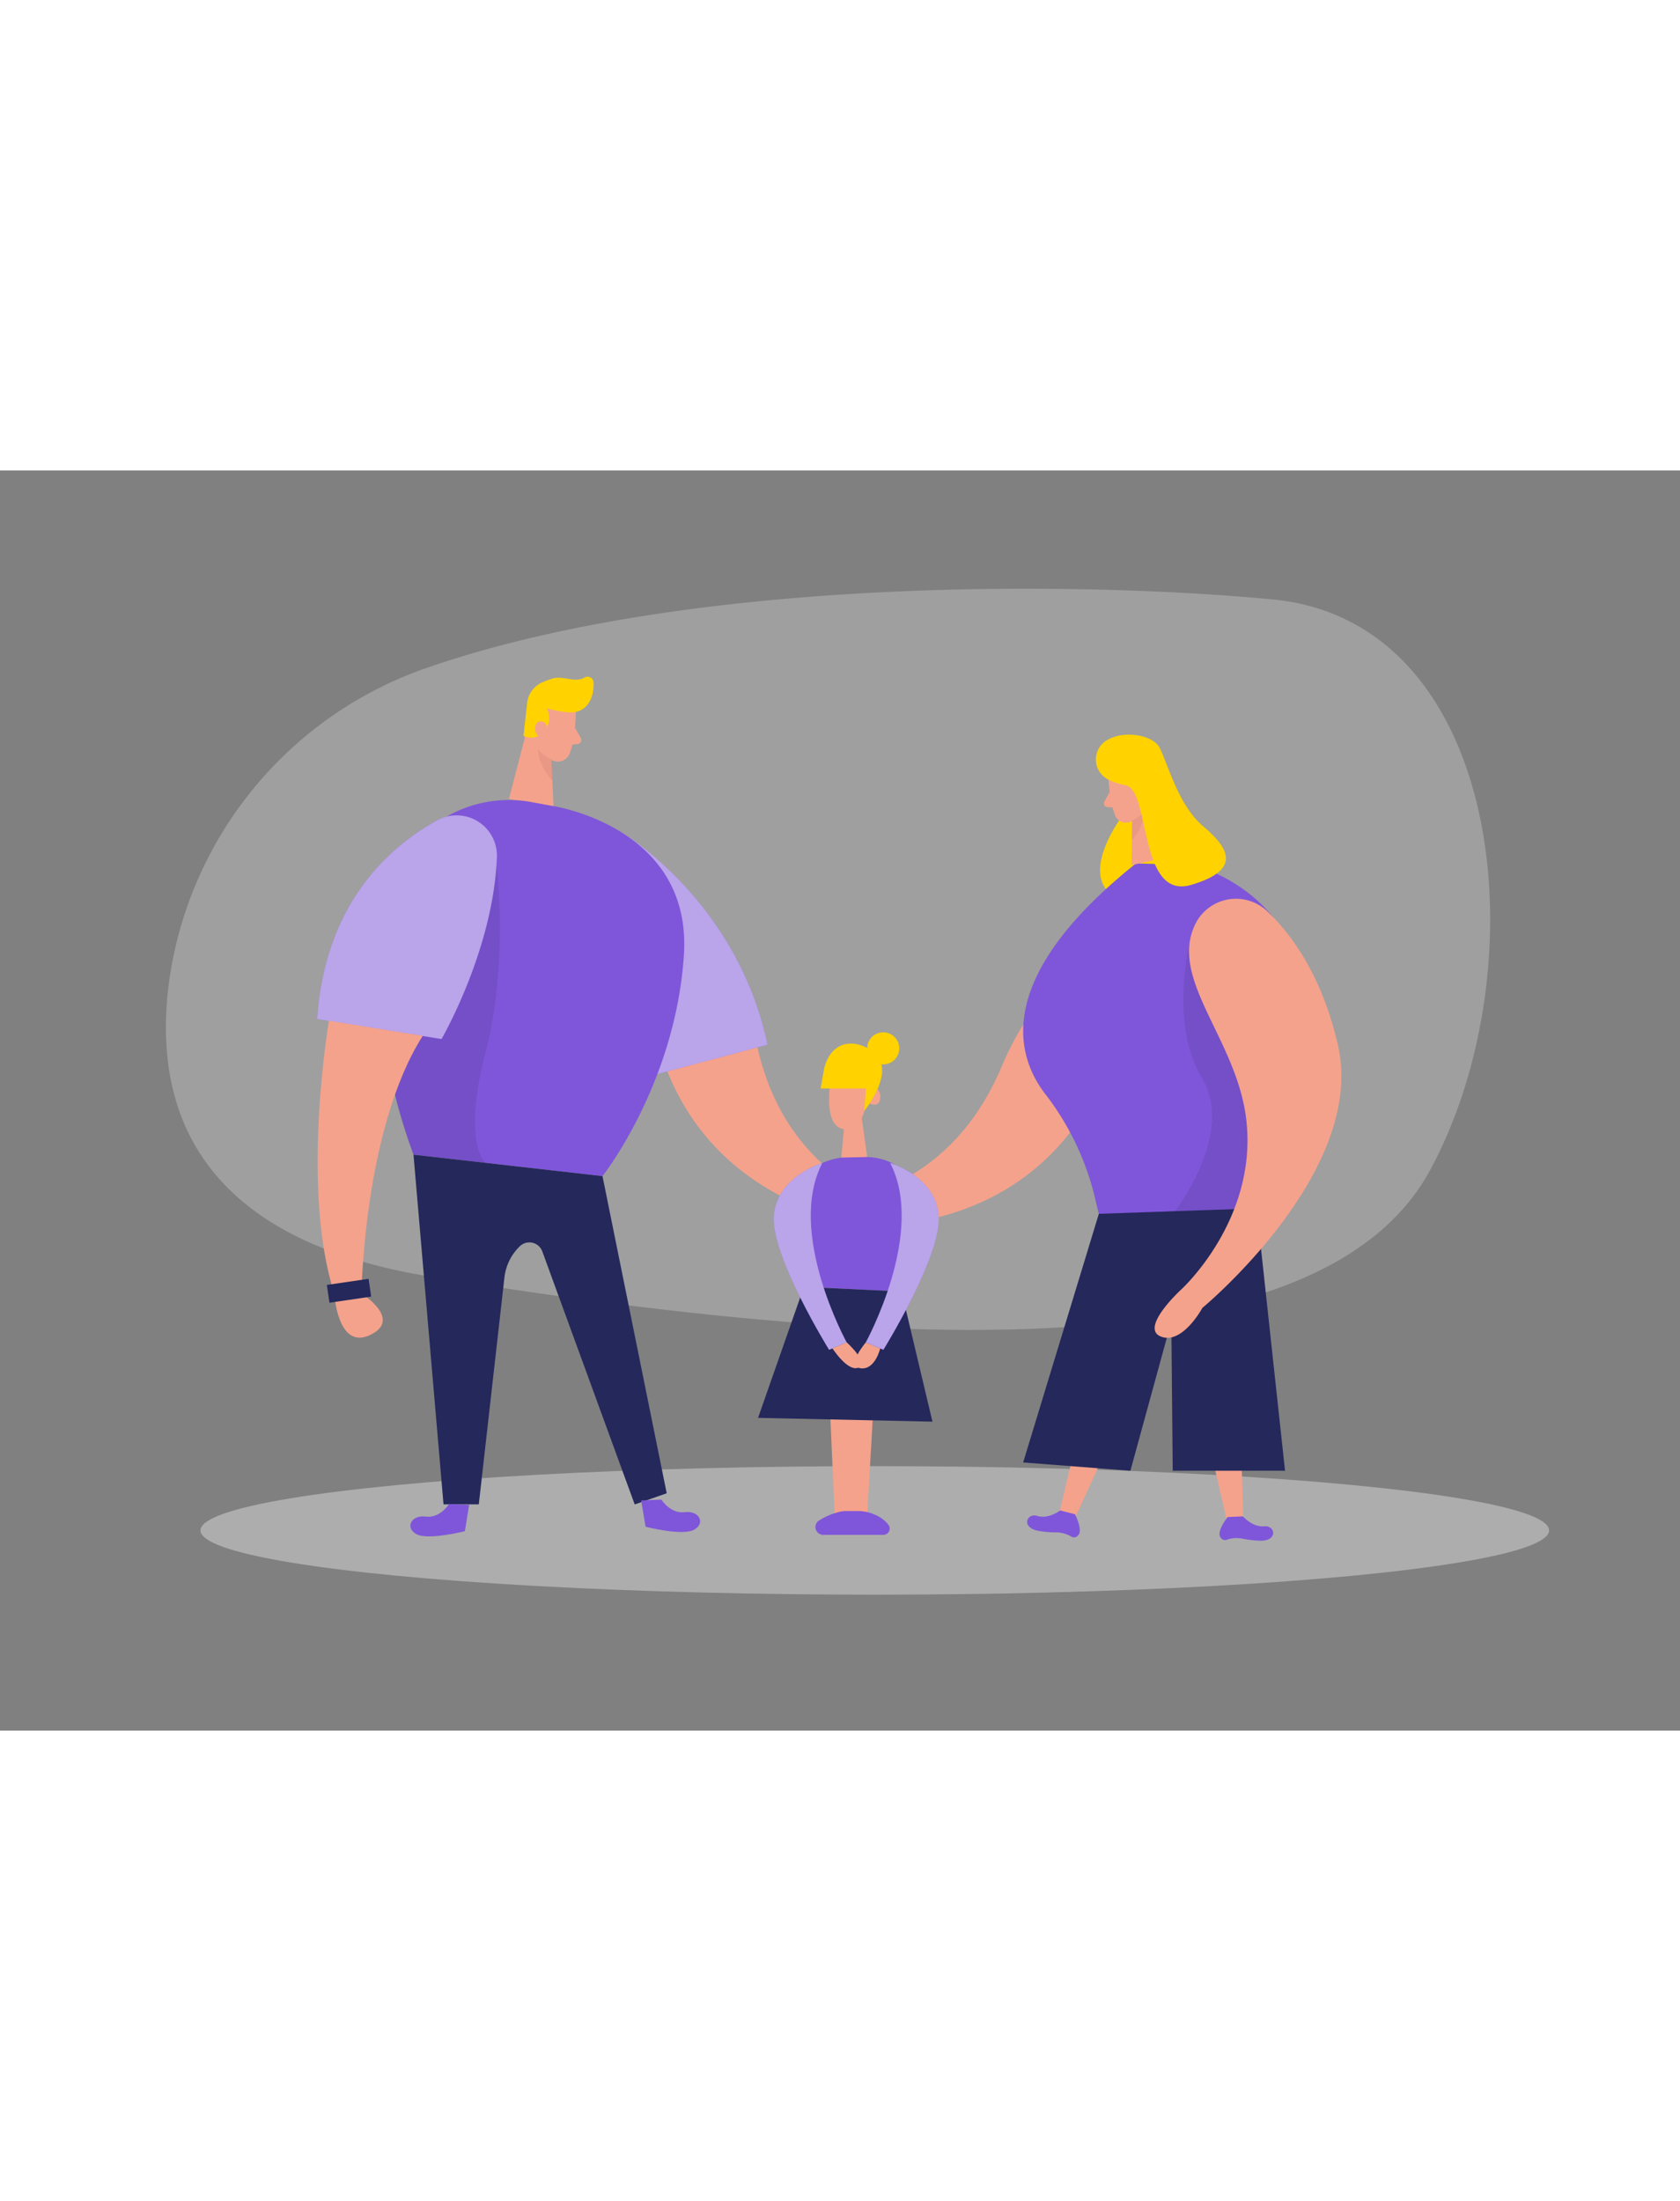<svg id="Layer_1" data-name="Layer 1" xmlns="http://www.w3.org/2000/svg" viewBox="0 0 400 300" data-imageid="family-c" imageName="Family" class="illustrations_image" style="width: 229px;"><rect x="0" y="0" width="400" height="300" fill="#808080" stroke="none"/><path d="M101.61,47A92.38,92.38,0,0,0,40.3,121.38c-4,29.13,5.57,61.32,61.85,70.49,109.54,17.85,212.12,22.94,238.3-25.21S358.58,36,303,30.7C258.81,26.46,165,25,101.61,47Z" fill="#e6e6e6" opacity="0.3"/><path d="M266.69,83s-10.84,14.74.16,19.22,11.93-11.84,11.93-11.84l-5-11Z" fill="#ffd200"/><path d="M148.46,86.43s25.35,17.51,31.47,48.91,29.62,38,29.62,38l-1,6.39s-44.94-3.32-53.36-49.79Z" fill="#f4a28c"/><path d="M279.25,100.37s-28.38,12-40.75,41.51-36.71,31.25-36.71,31.25l-.3,6.45s44.68,5.87,62.35-37.92Z" fill="#f4a28c"/><ellipse cx="208.28" cy="252.34" rx="160.55" ry="15.3" fill="#e6e6e6" opacity="0.45"/><path d="M270.49,93.54l13.89.44s41.69,10.74,18.33,59c-3.7,7.64-3.4,16.63-3.6,25.11l-.06,2.2H262.42l-1.91-7.9a64.94,64.94,0,0,0-11.74-24.07C241.69,139,236.69,120.53,270.49,93.54Z" fill="#7f56d9" class="target-color"/><path d="M137.1,57.49s0,6-1.43,9.82a3,3,0,0,1-3.85,1.8,6.63,6.63,0,0,1-4.68-5.46l-1.27-5.36a5.35,5.35,0,0,1,2.9-5.48C132.35,50.72,137.32,53.86,137.1,57.49Z" fill="#f4a28c"/><polygon points="126.09 59.26 121.18 78.2 131.81 80.17 131.12 65.59 126.09 59.26" fill="#f4a28c"/><path d="M135.61,57.6a24.25,24.25,0,0,1-5.44-1,5,5,0,0,1-.53,5.44,4.06,4.06,0,0,1-5,1.14l.84-7.63A6.06,6.06,0,0,1,129,50.5a21.66,21.66,0,0,1,2.67-1c2.28-.67,5.36,1.1,7.47-.19a1.44,1.44,0,0,1,2.19,1.16c.12,2.36-.65,6-3.92,6.94A5.45,5.45,0,0,1,135.61,57.6Z" fill="#ffd200"/><path d="M130.3,62s.17-2.29-1.56-2.28-2,3.32.29,3.86Z" fill="#f4a28c"/><path d="M136.88,61.25l1.43,2.45a1,1,0,0,1-.74,1.44l-2.31.21Z" fill="#f4a28c"/><path d="M131.41,68.78a7.12,7.12,0,0,1-3.28-2.41s-.19,3.57,3.38,7.47Z" fill="#ce8172" opacity="0.31"/><path d="M263.9,73s.21,5.55,1.59,9.08a2.78,2.78,0,0,0,3.62,1.57,6.14,6.14,0,0,0,4.2-5.19l1.05-5a5,5,0,0,0-2.84-5C268.14,66.63,263.61,69.66,263.9,73Z" fill="#f4a28c"/><polygon points="274.17 74.39 279.22 91.85 269.4 93.95 269.67 80.4 274.17 74.39" fill="#f4a28c"/><path d="M270.34,77s-.22-2.13,1.39-2.16,1.95,3-.18,3.59Z" fill="#f4a28c"/><path d="M264.21,76.52l-1.27,2.31a.9.9,0,0,0,.73,1.32l2.15.13Z" fill="#f4a28c"/><path d="M269.48,83.36a6.61,6.61,0,0,0,3-2.32s.27,3.32-3,7Z" fill="#ce8172" opacity="0.31"/><path d="M262.62,64.9a5.33,5.33,0,0,0,1.28,8.69A15,15,0,0,0,268,74.94c6,1.15,3,27.42,15.6,23.72s8.53-9.15,2.82-14-8.09-14-10.27-18.56C274.55,62.73,266.44,61.53,262.62,64.9Z" fill="#ffd200"/><path d="M148.46,86.43s27.13,16.23,34.28,50.27l-26.24,7Z" fill="#7f56d9" class="target-color"/><path d="M148.46,86.43s27.13,16.23,34.28,50.27l-26.24,7Z" fill="#fff" opacity="0.46"/><path d="M95.18,93.69A29.78,29.78,0,0,1,126.84,79l4.72.87s33.31,4.87,31.27,35.55S143.45,168,143.45,168l-45-5.11S81.5,119,95.18,93.69Z" fill="#7f56d9" class="target-color"/><path d="M158.74,243.5,143.45,168l-45-5.11,7.15,83.24H114l6.1-54a12.26,12.26,0,0,1,3.67-7.44h0a3.28,3.28,0,0,1,5.35,1.23l22,60.24Z" fill="#24285b"/><path d="M118.22,93.76s3,23.45-2.63,44.9,0,26.2,0,26.2l-17.1-2s-3.75-9.51-4.43-14.33S93.79,91,118.22,93.76Z" opacity="0.08"/><path d="M104.07,83.31c-11.48,6.31-26.68,19.8-28.56,47.28l29.61,4.77s12.39-21.31,13.19-43.4A9.59,9.59,0,0,0,104.07,83.31Z" fill="#7f56d9" class="target-color"/><path d="M104.07,83.31c-11.48,6.31-26.68,19.8-28.56,47.28l29.61,4.77s12.39-21.31,13.19-43.4A9.59,9.59,0,0,0,104.07,83.31Z" fill="#fff" opacity="0.46"/><path d="M78.31,131s-6.81,40,1.28,64.9h6.47s.56-39.24,14.59-61.3Z" fill="#f4a28c"/><path d="M79.59,195.94s.75,13.61,8.55,9.87-2.08-9.87-2.08-9.87Z" fill="#f4a28c"/><rect x="78.09" y="193.15" width="10.04" height="4.28" transform="translate(-27.49 14.14) rotate(-8.35)" fill="#24285b"/><path d="M201.6,167.47s3.49-1.62,6.21,4.17-7.23,2.21-7.23,2.21Z" fill="#f4a28c"/><path d="M106.93,246.05s-2.15,3.46-5.59,3-5,2.68-2.18,4.19,11.53-.72,11.53-.72l1-6.25Z" fill="#7f56d9" class="target-color"/><path d="M157.47,245s2.15,3.45,5.59,3,5,2.67,2.18,4.19-11.53-.72-11.53-.72l-1.05-6.25Z" fill="#7f56d9" class="target-color"/><path d="M198.27,142.26s-3.39,14.5,3.16,14.61,4.85-14.61,4.85-14.61Z" fill="#f4a28c"/><path d="M205.18,154.17l1.29,9.28s2.39,3.85-2.57,4.68-6.74-1.24-3.58-4.55l.83-9.41Z" fill="#f4a28c"/><path d="M206.47,146.37s3.49,0,3.08,3.2-4.41,0-4.41,0Z" fill="#f4a28c"/><path d="M206.47,163.45S217,163.24,218,173.61s-3.32,21.86-3.32,21.86l-23.25-1.11s-11-27.93,8.91-30.78Z" fill="#7f56d9" class="target-color"/><polygon points="196.88 206.66 198.74 248.99 206.47 248.99 208.88 206.66 196.88 206.66" fill="#f4a28c"/><path d="M196.24,142.26l-.85,4.87h10.77l-.37,5.33s5.9-7.38,3.79-11.8S198.62,133.31,196.24,142.26Z" fill="#ffd200"/><circle cx="210.29" cy="137.58" r="3.82" fill="#ffd200"/><polygon points="191.41 194.36 180.49 225.55 222.01 226.45 214.66 195.47 191.41 194.36" fill="#24285b"/><polygon points="294.29 192.34 296.03 249.83 292.33 250.97 279.82 196.76 294.29 192.34" fill="#f4a28c"/><path d="M295.93,249s2.29,2.63,5.05,2.36,3.35,3.62-1.11,3.43a25,25,0,0,1-4.13-.5,7.23,7.23,0,0,0-3.74.31,1.21,1.21,0,0,1-1.29-.44c-1.33-1.42,1.6-5,1.6-5Z" fill="#7f56d9" class="target-color"/><polygon points="265.42 192.43 252.16 248.4 255.56 250.25 278.7 199.66 265.42 192.43" fill="#f4a28c"/><path d="M252.43,247.59s-2.78,2.12-5.42,1.31-4,2.87.4,3.58a24.68,24.68,0,0,0,4.15.33,7.25,7.25,0,0,1,3.6,1.06,1.19,1.19,0,0,0,1.35-.18c1.59-1.12-.57-5.2-.57-5.2Z" fill="#7f56d9" class="target-color"/><path d="M283.23,112.6s-4.86,19.13,3,32.15-6.46,31.58-6.46,31.58l19.38-.67s1.18-17.83,5.68-33.11S283.23,112.6,283.23,112.6Z" opacity="0.08"/><polygon points="261.63 176.97 299.2 175.66 305.96 238.14 279.22 238.14 278.78 191.48 261.63 176.97" fill="#24285b"/><polygon points="261.63 176.97 243.61 236.16 269.14 238.14 283.8 184.65 261.63 176.97" fill="#24285b"/><path d="M195.79,164.87S185,168,184.24,177.42s13.16,31.92,13.16,31.92l4.2-1.74S187.17,181.42,195.79,164.87Z" fill="#7f56d9" class="target-color"/><path d="M195.79,164.87S185,168,184.24,177.42s13.16,31.92,13.16,31.92l4.2-1.74S187.17,181.42,195.79,164.87Z" fill="#fff" opacity="0.46"/><path d="M211.94,164.87s10.79,3.11,11.55,12.55-13.16,31.92-13.16,31.92l-4.2-1.74S220.56,181.42,211.94,164.87Z" fill="#7f56d9" class="target-color"/><path d="M211.94,164.87s10.79,3.11,11.55,12.55-13.16,31.92-13.16,31.92l-4.2-1.74S220.56,181.42,211.94,164.87Z" fill="#fff" opacity="0.46"/><path d="M198.2,209s3.7,5.74,6.23,4.57-2.83-6-2.83-6Z" fill="#f4a28c"/><path d="M206.13,207.6s-4.79,5.63-1.28,6.14,4.72-4.72,4.72-4.72l-3-1.24Z" fill="#f4a28c"/><path d="M284.63,107.92A10.8,10.8,0,0,1,301.79,105c5.78,5.51,13,15.35,16.79,31.9,6.81,30.13-32.3,62.47-32.3,62.47s-4.78,8.86-9.9,6.81S281.23,195,281.23,195s18.2-16.55,15.52-40.31C294.57,135.39,278.1,121.14,284.63,107.92Z" fill="#f4a28c"/><path d="M199.58,248a16.13,16.13,0,0,0-4.72,2.08,1.86,1.86,0,0,0,1.15,3.32h14.31a1.5,1.5,0,0,0,1.28-2.3,7.72,7.72,0,0,0-3.35-2.52,9.46,9.46,0,0,0-4-.85h-2.77A6.76,6.76,0,0,0,199.58,248Z" fill="#7f56d9" class="target-color"/></svg>